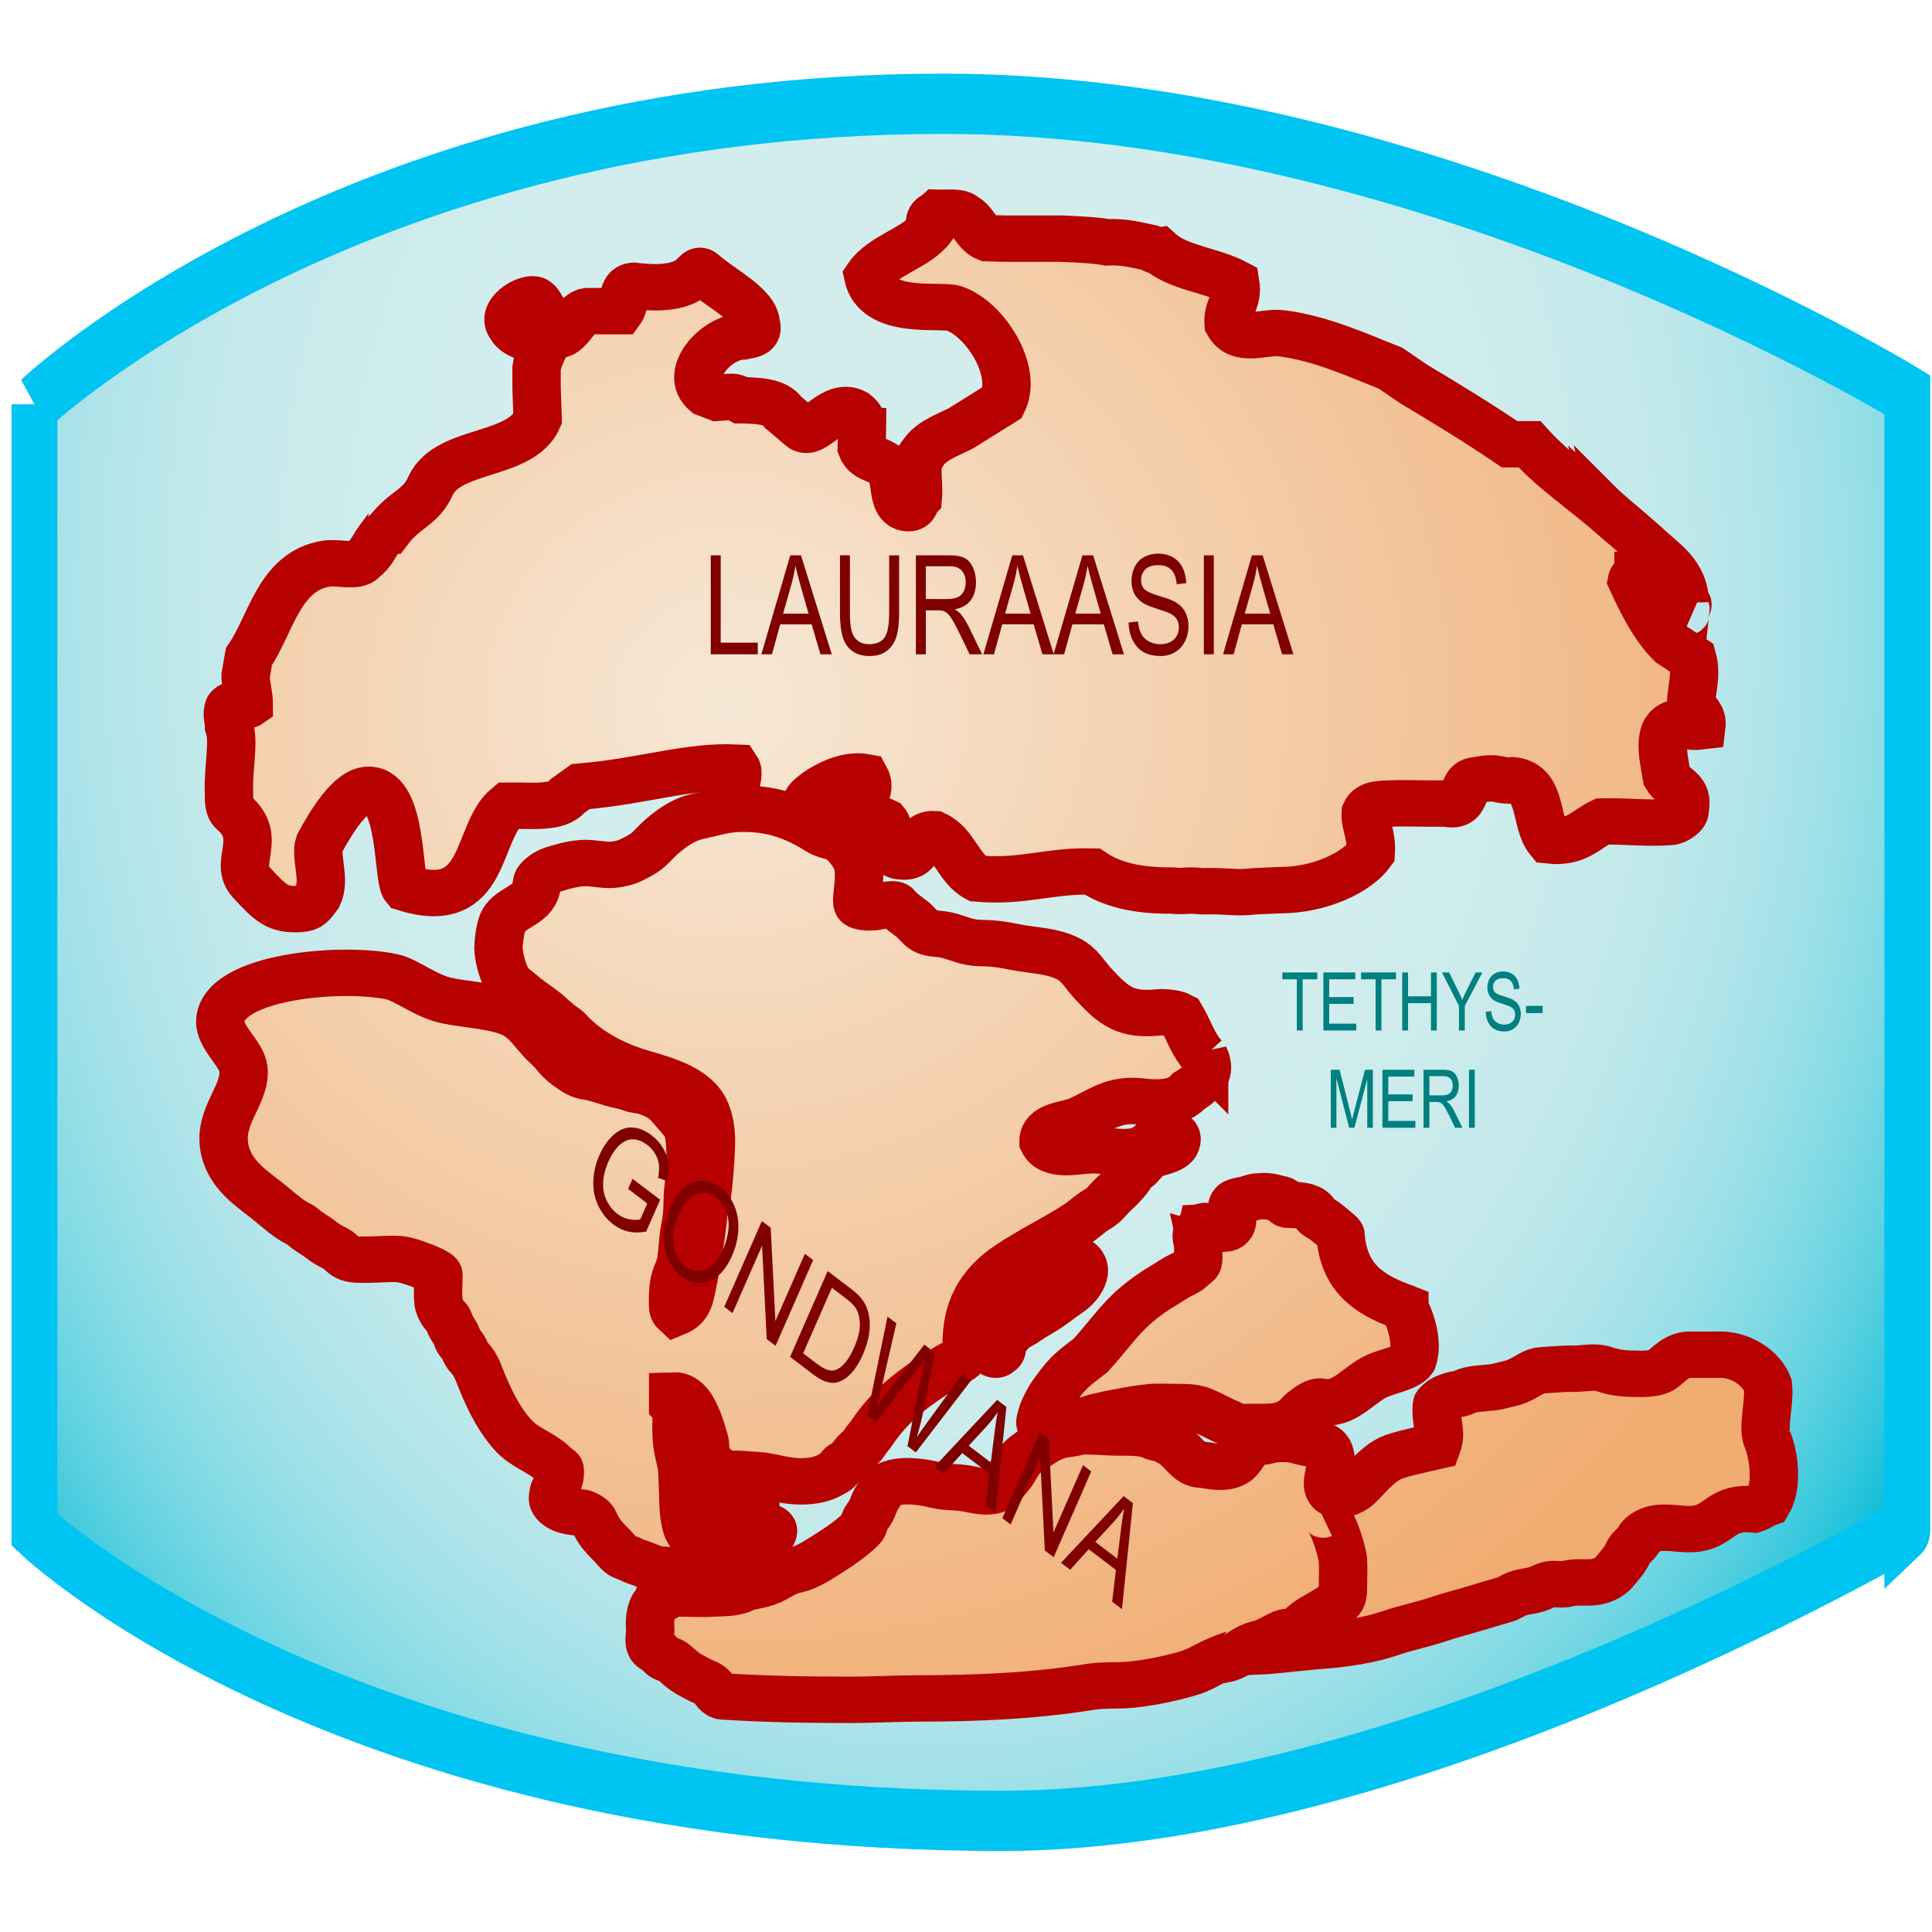 <?xml version="1.0" encoding="UTF-8" standalone="no"?>
<!-- Created with Inkscape (http://www.inkscape.org/) -->

<svg
   xmlns:dc="http://purl.org/dc/elements/1.1/"
   xmlns:cc="http://creativecommons.org/ns#"
   xmlns:rdf="http://www.w3.org/1999/02/22-rdf-syntax-ns#"
   xmlns:svg="http://www.w3.org/2000/svg"
   xmlns="http://www.w3.org/2000/svg"
   xmlns:xlink="http://www.w3.org/1999/xlink"
   xmlns:sodipodi="http://sodipodi.sourceforge.net/DTD/sodipodi-0.dtd"
   xmlns:inkscape="http://www.inkscape.org/namespaces/inkscape"
   width="32px"
   height="32px"
   id="svg5678"
   version="1.1"
   inkscape:version="0.47 r22583"
   sodipodi:docname="map.svg"
   inkscape:export-filename="/home/damien/src/phraymd/icons/map.png"
   inkscape:export-xdpi="360"
   inkscape:export-ydpi="360">
  <defs
     id="defs5680">
    <inkscape:perspective
       sodipodi:type="inkscape:persp3d"
       inkscape:vp_x="0 : 16 : 1"
       inkscape:vp_y="0 : 1000 : 0"
       inkscape:vp_z="32 : 16 : 1"
       inkscape:persp3d-origin="16 : 10.666667 : 1"
       id="perspective5686" />
    <inkscape:perspective
       id="perspective5694"
       inkscape:persp3d-origin="300 : 133.33333 : 1"
       inkscape:vp_z="600 : 200 : 1"
       inkscape:vp_y="0 : 1000 : 0"
       inkscape:vp_x="0 : 200 : 1"
       sodipodi:type="inkscape:persp3d" />
    <inkscape:perspective
       id="perspective176"
       inkscape:persp3d-origin="259.66199 : 145.026 : 1"
       inkscape:vp_z="519.32397 : 217.539 : 1"
       inkscape:vp_y="0 : 1000 : 0"
       inkscape:vp_x="0 : 217.539 : 1"
       sodipodi:type="inkscape:persp3d" />
    <radialGradient
       inkscape:collect="always"
       xlink:href="#SVGID_2_"
       id="radialGradient6758"
       gradientUnits="userSpaceOnUse"
       gradientTransform="translate(0.275,-408.033)"
       cx="219.723"
       cy="532.355"
       r="267.937" />
    <radialGradient
       inkscape:collect="always"
       xlink:href="#SVGID_3_"
       id="radialGradient6760"
       gradientUnits="userSpaceOnUse"
       gradientTransform="translate(0.275,-408.033)"
       cx="219.587"
       cy="532.394"
       r="268.11" />
    <radialGradient
       inkscape:collect="always"
       xlink:href="#SVGID_4_"
       id="radialGradient6762"
       gradientUnits="userSpaceOnUse"
       gradientTransform="translate(0.275,-408.033)"
       cx="219.725"
       cy="532.362"
       r="267.926" />
    <radialGradient
       inkscape:collect="always"
       xlink:href="#SVGID_5_"
       id="radialGradient6764"
       gradientUnits="userSpaceOnUse"
       gradientTransform="translate(0.275,-408.033)"
       cx="219.724"
       cy="532.364"
       r="267.926" />
    <radialGradient
       inkscape:collect="always"
       xlink:href="#SVGID_6_"
       id="radialGradient6766"
       gradientUnits="userSpaceOnUse"
       gradientTransform="translate(0.275,-408.033)"
       cx="219.725"
       cy="532.363"
       r="267.927" />
    <radialGradient
       inkscape:collect="always"
       xlink:href="#SVGID_7_"
       id="radialGradient6768"
       gradientUnits="userSpaceOnUse"
       gradientTransform="translate(0.275,-408.033)"
       cx="219.724"
       cy="532.357"
       r="267.93" />
    <radialGradient
       inkscape:collect="always"
       xlink:href="#SVGID_8_"
       id="radialGradient6770"
       gradientUnits="userSpaceOnUse"
       gradientTransform="translate(0.275,-408.033)"
       cx="219.718"
       cy="532.364"
       r="267.93" />
    <radialGradient
       inkscape:collect="always"
       xlink:href="#SVGID_1_"
       id="radialGradient6772"
       gradientUnits="userSpaceOnUse"
       gradientTransform="translate(0.275,-408.033)"
       cx="247.887"
       cy="513.072"
       r="331" />
  </defs>
  <sodipodi:namedview
     id="base"
     pagecolor="#ffffff"
     bordercolor="#666666"
     borderopacity="1.0"
     inkscape:pageopacity="0.0"
     inkscape:pageshadow="2"
     inkscape:zoom="7.9180417"
     inkscape:cx="6.2436677"
     inkscape:cy="14.309006"
     inkscape:current-layer="layer1"
     showgrid="true"
     inkscape:grid-bbox="true"
     inkscape:document-units="px"
     inkscape:window-width="1024"
     inkscape:window-height="526"
     inkscape:window-x="0"
     inkscape:window-y="27"
     inkscape:window-maximized="1" />
  <g
     id="layer1"
     inkscape:label="Layer 1"
     inkscape:groupmode="layer">
    <g
       id="Water"
       transform="matrix(0.06,0,0,0.079,0.511,1.614)"
       style="stroke:#00c4f1;stroke-width:12.639;stroke-miterlimit:4;stroke-opacity:1;stroke-dasharray:none">
	
		<radialGradient
   id="SVGID_1_"
   cx="247.887"
   cy="513.072"
   r="331"
   gradientTransform="translate(0.275,-408.033)"
   gradientUnits="userSpaceOnUse">
		<stop
   offset="0"
   style="stop-color: rgb(212, 237, 237);"
   id="stop5" />

		<stop
   offset="0.387"
   style="stop-color: rgb(210, 237, 237);"
   id="stop7" />

		<stop
   offset="0.526"
   style="stop-color: rgb(203, 235, 236);"
   id="stop9" />

		<stop
   offset="0.625"
   style="stop-color: rgb(192, 232, 235);"
   id="stop11" />

		<stop
   offset="0.706"
   style="stop-color: rgb(175, 228, 233);"
   id="stop13" />

		<stop
   offset="0.774"
   style="stop-color: rgb(153, 223, 231);"
   id="stop15" />

		<stop
   offset="0.835"
   style="stop-color: rgb(125, 217, 228);"
   id="stop17" />

		<stop
   offset="0.89"
   style="stop-color: rgb(93, 209, 225);"
   id="stop19" />

		<stop
   offset="0.941"
   style="stop-color: rgb(55, 200, 221);"
   id="stop21" />

		<stop
   offset="0.986"
   style="stop-color: rgb(14, 190, 216);"
   id="stop23" />

		<stop
   offset="1"
   style="stop-color: rgb(0, 187, 215);"
   id="stop25" />

	</radialGradient>

	<path
   style="fill:url(#radialGradient6772);stroke:#00c4f1;stroke-width:12.639;stroke-miterlimit:4;stroke-opacity:1;stroke-dasharray:none"
   d="m 1,64.329 c 0,0 87,-63 251,-63 134.667,0 266,61 266,61 v 237 1 c 3.684,-2.667 -134,61 -250,61 -182.667,0 -267,-61 -267,-61 v -235 -1"
   id="path27" />

</g>
    <g
       id="Continents"
       transform="matrix(0.073,0,0,0.07,-4.018,2.967)"
       style="stroke:#b70000;stroke-width:10.976;stroke-miterlimit:4;stroke-opacity:1;stroke-dasharray:none">
	<path
   style="fill:#e5c6b0;stroke:#b70000;stroke-width:10.976;stroke-miterlimit:4;stroke-opacity:1;stroke-dasharray:none"
   d="m 335.298,246.505 c 0.717,-6.735 10.176,-0.229 15.752,-2.25 0.582,0.168 1.48,0.021 1.5,0.75 -5.5,0 -11.002,0 -16.502,0 -0.127,1.123 0.271,2.771 -0.75,3.001 0,-0.5 0,-1 0,-1.501 z"
   id="path30" />

	<path
   style="fill:#fcd5b9;stroke:#b70000;stroke-width:10.976;stroke-miterlimit:4;stroke-opacity:1;stroke-dasharray:none"
   d="m 329.298,253.256 c -0.021,-0.729 -0.918,-0.582 -1.5,-0.75 -0.168,-0.582 -0.021,-1.479 -0.752,-1.5 -0.316,-1.565 0.516,-1.984 0.752,-3 1.344,-0.096 1.582,0.918 3,0.75 -0.08,1.921 -0.425,3.577 -1.5,4.5 z"
   id="path32" />

	<path
   style="fill:#e5c6b0;stroke:#b70000;stroke-width:10.976;stroke-miterlimit:4;stroke-opacity:1;stroke-dasharray:none"
   d="m 329.298,253.256 c -0.029,3.224 -0.979,5.523 -2.252,7.502 0.111,-2.059 0.141,-3.866 -1.5,-2.251 1.019,-1.732 3.019,-2.483 2.252,-6.001 0.582,0.168 1.479,0.021 1.5,0.75 z"
   id="path34" />

	<path
   style="fill:none;stroke:#b70000;stroke-width:10.976;stroke-miterlimit:4;stroke-opacity:1;stroke-dasharray:none"
   d="m 408.808,70.981 c -0.248,0 -0.498,0 -0.743,0 3.438,4.067 7.188,7.816 11.245,11.247 2.931,3.567 6.349,6.658 8.996,10.506 0.002,0 0.004,0 0.007,0 -3.874,-6.882 -12.56,-15.443 -19.505,-21.753 z"
   id="path36" />

	<path
   style="fill:#b08f78;stroke:#b70000;stroke-width:10.976;stroke-miterlimit:4;stroke-opacity:1;stroke-dasharray:none"
   d="m 421.56,80.733 c 0.009,0.039 0.023,0.083 0.031,0.123 0.008,0.008 0.019,0.016 0.025,0.021 -0.015,-0.05 -0.044,-0.087 -0.056,-0.144 z"
   id="path38" />

	<path
   style="fill:#fcd5b9;stroke:#b70000;stroke-width:10.976;stroke-miterlimit:4;stroke-opacity:1;stroke-dasharray:none"
   d="m 221.2,310.107 c -0.897,-0.666 -3.824,-0.835 -4.516,-0.278 -0.489,0.395 -0.474,1.19 -0.59,1.752 -0.128,0.62 -0.344,1.123 -0.344,1.749 0,1.42 0.02,2.744 0.45,4.084 0.235,0.732 0.042,1.729 0.665,2.249 0.501,0.42 1.134,0.385 1.717,0.587 0.768,0.268 1.394,0.771 1.961,1.337 0.53,0.532 1.072,1.099 1.576,1.655 0.216,0.239 0.493,0.431 0.705,0.646 0.159,0.16 0.209,0.248 0.393,0.391 0.171,0.133 0.344,0.239 0.585,0.301 0.31,0.079 0.586,0.009 0.891,0.032 0.215,0.016 0.383,0.095 0.603,0.127 0.491,0.072 1.026,-0.134 1.487,-0.276 0.65,-0.199 1.082,-0.628 1.623,-1.005 0.521,-0.361 0.53,-0.646 0.812,-1.212 0.353,-0.709 1.809,-2.227 0.954,-2.982 -0.504,-0.447 -1.162,-0.354 -1.741,-0.595 -0.654,-0.269 -0.801,-0.531 -1.14,-1.212 -0.298,-0.597 -0.643,-1.316 -0.785,-1.971 -0.146,-0.673 0.107,-1.465 -0.208,-2.118 -0.219,-0.454 -0.774,-0.971 -1.045,-1.366 -0.305,-0.445 -0.721,-0.996 -1.186,-1.256 -0.92,-0.513 -1.826,-0.665 -2.867,-0.639 z"
   id="path40" />

	<g
   id="g42"
   style="stroke:#b70000;stroke-width:10.976;stroke-miterlimit:4;stroke-opacity:1;stroke-dasharray:none">
		
			<radialGradient
   id="SVGID_2_"
   cx="219.723"
   cy="532.355"
   r="267.937"
   gradientTransform="translate(0.275,-408.033)"
   gradientUnits="userSpaceOnUse">
			<stop
   offset="0"
   style="stop-color: rgb(246, 232, 214);"
   id="stop45" />

			<stop
   offset="1"
   style="stop-color: rgb(241, 172, 113);"
   id="stop47" />

		</radialGradient>

		<path
   style="fill:url(#radialGradient6758);stroke:#b70000;stroke-width:10.976;stroke-miterlimit:4;stroke-opacity:1;stroke-dasharray:none"
   d="m 299.199,255.592 c 0.021,0.012 0.047,0.021 0.067,0.03 1.5,0.685 2.002,2.219 1.537,3.745 -0.541,1.786 -1.905,3.373 -3.399,4.41 -1.91,1.329 -3.654,2.889 -5.627,4.136 -1.373,0.869 -2.771,1.688 -4.082,2.646 -1.184,0.862 -2.555,1.311 -3.504,2.51 -0.354,0.445 -0.625,0.824 -1.006,1.209 -0.336,0.341 -0.521,1.15 -0.687,1.598 -0.19,0.514 -0.037,0.989 -0.334,1.5 -0.095,0.162 -0.646,0.59 -0.761,0.662 -0.817,0.518 -1.852,-0.629 -1.864,-1.328 -0.031,-1.637 -0.082,-2.146 0,-3.042 0.049,-0.534 0.019,-0.853 0.168,-1.349 0.14,-0.462 0.229,-0.848 0.451,-1.312 0.219,-0.458 0.133,-1.092 0.399,-1.476 0.166,-0.239 0.478,-0.324 0.644,-0.639 0.1,-0.189 0.073,-0.379 0.168,-0.559 0.383,-0.721 0.795,-1.741 1.385,-2.314 0.562,-0.552 1.108,-0.979 1.629,-1.604 1.214,-1.46 2.64,-2.737 4.177,-3.849 1.674,-1.209 3.221,-2.603 5.016,-3.641 1.729,-0.998 3.588,-2.214 5.623,-1.333 z"
   id="path49" />

		<g
   id="g51"
   style="stroke:#b70000;stroke-width:10.976;stroke-miterlimit:4;stroke-opacity:1;stroke-dasharray:none">
			
				<radialGradient
   id="SVGID_3_"
   cx="219.587"
   cy="532.394"
   r="268.11"
   gradientTransform="translate(0.275,-408.033)"
   gradientUnits="userSpaceOnUse">
				<stop
   offset="0"
   style="stop-color: rgb(246, 232, 214);"
   id="stop54" />

				<stop
   offset="1"
   style="stop-color: rgb(241, 172, 113);"
   id="stop56" />

			</radialGradient>

			<path
   style="fill:url(#radialGradient6760);stroke:#b70000;stroke-width:10.976;stroke-miterlimit:4;stroke-opacity:1;stroke-dasharray:none"
   d="m 423.06,82.229 c -0.471,-0.46 -0.961,-0.9 -1.438,-1.352 0.208,0.723 0.819,1.042 1.438,1.352 z"
   id="path58" />

			
				<radialGradient
   id="SVGID_4_"
   cx="219.725"
   cy="532.362"
   r="267.926"
   gradientTransform="translate(0.275,-408.033)"
   gradientUnits="userSpaceOnUse">
				<stop
   offset="0"
   style="stop-color: rgb(246, 232, 214);"
   id="stop61" />

				<stop
   offset="1"
   style="stop-color: rgb(241, 172, 113);"
   id="stop63" />

			</radialGradient>

			<path
   style="fill:url(#radialGradient6762);stroke:#b70000;stroke-width:10.976;stroke-miterlimit:4;stroke-opacity:1;stroke-dasharray:none"
   d="m 176.28,28.479 c -1.78,-0.525 -7.78,2.975 -5.25,6.5 1.56,2.93 5.74,2.25 7.25,5.25 -0.6,1.398 -1.26,2.74 -1.5,4.5 0,1.5 0,3 0,4.5 l 0.25,7.5 c -3.83,9.17 -20.2,6.8 -24.26,15.75 -2.21,5.3 -5.874,5.534 -9.604,10.684 -0.25,0 -1.396,1.316 -1.646,1.316 -1.68,2.318 -2.03,3.97 -4.25,5.76 -1.28,1.71 -5.73,0.271 -8.25,0.75 -10.7,1.79 -12.51,14.49 -17.5,22 l -0.75,4.5 c 0,2.25 0.73,4.59 0.73,6.84 -0.87,0.63 -3.5,-0.75 -4.48,0.66 -0.645,1.465 0,3 0,4.5 1.24,3.521 -0.27,9.84 -0.02,15.965 0,1 -0.125,3.375 1,4.375 6.875,6.125 -0.079,11.831 4,16.5 4.531,5.188 6.125,6.625 11,6.375 2.187,-0.11 2.605,-0.88 4.125,-3 1.855,-4.045 -0.625,-9.25 0.395,-12.465 2.6,-5.03 7.146,-12.888 11.25,-12.75 7.646,0.256 6.48,21.09 8.25,23.26 18.73,6.08 15.81,-13.13 23.26,-19.51 5.17,-0.07 11.28,0.79 13.5,-2.25 l 3,-2.25 c 14.22,-1.244 24.42,-5.03 35.25,-4.5 1.36,2.09 -1.863,8.09 -2.75,11 7.31,-0.79 18.002,5.922 22.783,5.152 -1.08,-0.92 -3.5,-6.062 -3.812,-8.375 0.75,-1.438 7.438,-6.625 13.04,-5.527 2.47,4.71 -4.457,8.173 -3,10.5 0.543,1.006 4.84,-1.45 7.5,0 1.8,2.2 -0.13,8.13 3.75,8.26 4.891,0.63 2.951,-5.55 7.5,-5.26 4.561,2.2 5.42,8.09 9.75,10.51 10.432,0.932 16.283,-1.938 26.043,-1.67 4.25,3 10.002,4.583 18.084,4.5 3.5,0.333 2.75,-0.25 6.883,0.17 5.49,-0.18 7.513,0.562 12,0 l 5.617,-0.253 c 9.48,-0.02 17.668,-4.417 20.633,-8.747 0.285,-4.503 -1.348,-6.663 -1.133,-9.67 0.891,-2.1 3.396,-1.99 5.633,-2.09 3.701,-0.16 8.451,0.09 12.75,0 5.144,1.38 2.933,-5.57 6.763,-5.5 5.188,-1.16 4.688,0.34 8.25,0 6.729,0.771 4.948,10.05 8.25,14.25 6.198,0.71 8.327,-2.67 12,-4.5 5.188,-0.16 10.43,0.59 15.688,0.09 0.92,-0.08 3.281,-1.553 3,-2.833 1.07,-5.06 -2.59,-5.148 -4,-7.75 -0.699,-4.358 -2.438,-11.387 1.812,-12.757 1.801,0.45 3.42,1.08 6,0.75 0.327,-2.83 -1.48,-3.52 -2.25,-5.25 -0.312,-2.41 1.354,-6.577 0.188,-10.91 l -4.666,-3.167 c -3.84,-3.91 -6.664,-9.784 -9.022,-15.173 0.157,-0.85 0.827,-1.17 1.5,-1.5 0,0 0,0 0,-0.01 6.938,-0.19 5.198,8.31 10.5,9.76 0.051,-0.46 0.108,-0.89 0.75,-0.75 -1.66,-1.08 0.948,-1.83 -0.75,-2.25 -0.183,-7.32 -5.228,-9.995 -8.937,-13.785 l -3.311,-3.023 -3.785,-3.347 c -6.49,-6.06 -13.392,-10.635 -19.222,-17.354 -1,0 -2,0 -3,0 -0.5,0 -1,0 -1.5,0 -7.039,-4.97 -14.35,-9.66 -21.76,-14.25 l -5.25,-3.75 c -6.938,-2.83 -15.891,-7.15 -24.75,-8.25 -4.141,-0.521 -9.51,2.46 -12,-2.25 -0.27,-4.021 2.23,-5.28 1.5,-9.75 -5.311,-2.95 -13.01,-3.5 -17.25,-7.51 -1.221,0.22 -1.301,-0.7 -2.25,-0.75 -2.871,-0.632 -5.82,-1.495 -9.551,-1.267 -2.279,-0.47 -5.66,-0.645 -10.5,-0.875 -4.25,0 -8.5,0 -12.75,0 l -3.959,-0.108 c -2.461,-1.04 -3,-4 -5.25,-5.25 -1.09,-1.16 -3.84,-0.66 -6,-0.75 -0.791,0.738 -2.291,0.858 -1.5,3.72 -3.33,4.67 -10.951,6.229 -14.25,11.29 1.97,9.46 16.333,6.52 19.459,7.6 6.875,2.375 14.58,14.65 11,22.25 l -9.459,6.15 c -3.11,1.64 -6.916,2.975 -8.666,5.975 -2.021,1.98 -0.75,6.5 -1.084,10.525 -0.916,0.975 -0.59,2.91 -3,2.25 -2.63,-1.12 -1.86,-5.63 -3,-8.25 -1.915,-3.9 -5.415,-2.275 -6.75,-6 0,-0.5 0.13,-3.48 0.13,-3.98 -0.73,-0.02 1.16,-2 -1.75,-4.34 -4.75,-2.75 -9.31,5.96 -11.89,3.82 l -4.25,-3.75 c -1.62,-2.62 -5.43,-2.83 -9.61,-2.9 -1.95,-1.148 -1.5,-0.83 -5.34,-0.58 l -2.55,-1.02 c -5.21,-4.51 2,-13.271 8.25,-13.5 1.47,-0.4 3.79,-0.21 3,-3 -0.155,-4.525 -8.06,-8.425 -12.155,-12.275 -1.78,-1.648 -0.875,5.25 -15.595,3.275 -2.77,0.229 -1.76,4.229 -3,6 -2.5,0 -5,0 -7.5,0 -3.03,0.475 -4.47,7.51 -8.25,5.25 0.001,-10e-4 -1.969,-7.476 -3.749,-8.001 z"
   id="path65" />

		</g>

		
			<radialGradient
   id="SVGID_5_"
   cx="219.724"
   cy="532.364"
   r="267.926"
   gradientTransform="translate(0.275,-408.033)"
   gradientUnits="userSpaceOnUse">
			<stop
   offset="0"
   style="stop-color: rgb(246, 232, 214);"
   id="stop68" />

			<stop
   offset="1"
   style="stop-color: rgb(241, 172, 113);"
   id="stop70" />

		</radialGradient>

		<path
   style="fill:url(#radialGradient6764);stroke:#b70000;stroke-width:10.976;stroke-miterlimit:4;stroke-opacity:1;stroke-dasharray:none"
   d="m 373.689,267.017 c -6.556,-2.616 -13.75,-5.875 -14.5,-17.25 -0.023,-0.337 -3.355,-3.067 -3.732,-3.35 -0.51,-0.38 -1.248,-0.702 -1.688,-1.146 -0.293,-0.297 -0.399,-0.707 -0.674,-1.041 -1.145,-1.4 -3.367,-1.402 -5.01,-1.561 -0.27,-0.024 -0.764,0.097 -1.012,-0.018 -0.49,-0.222 -0.476,-0.688 -0.822,-1.004 -0.367,-0.335 -0.703,-0.293 -1.166,-0.415 -0.846,-0.223 -1.721,-0.517 -2.6,-0.578 -0.773,-0.055 -1.564,0.008 -2.316,0.083 -0.965,0.097 -1.609,0.491 -2.59,0.729 -0.801,0.192 -2.262,0.299 -2.682,0.938 -0.466,0.707 -0.312,1.787 -0.312,2.59 0,1.045 0.191,2.06 -0.51,2.82 -0.314,0.342 -0.461,0.443 -1.174,0.508 -0.531,0.049 -1.281,0.096 -1.816,-0.004 -1.346,-0.249 -2.705,-1.327 -3.896,0.107 -1.237,1.489 -0.271,2.568 -0.271,4.31 0,0.892 0.041,1.793 0,2.684 -0.061,1.372 -0.369,1.203 -1.188,1.985 -0.581,0.557 -1.125,1.164 -2.729,1.919 -1.107,0.521 -2.699,1.688 -3.752,2.33 -2.217,1.354 -4.297,2.873 -6.25,4.583 -3.938,3.441 -6.584,7.583 -10.5,12.083 -3.666,2.917 -5.041,3.947 -7.373,7.254 -0.756,1.072 -1.551,2.089 -2.138,3.271 -0.549,1.104 -1.299,2.524 -1.555,3.728 -0.119,0.562 -0.58,1.654 -0.201,2.081 0.865,0.97 2.439,0.483 3.455,0.357 1.859,-0.231 2.951,-0.387 4.363,-0.799 1.26,-0.365 2.599,-0.638 3.822,-1.078 0.986,-0.355 1.379,-0.332 2.938,-0.748 1.039,-0.277 2.041,-0.413 3.099,-0.642 2.471,-0.527 4.965,-0.96 7.479,-1.205 0.142,-0.014 0.281,-0.022 0.425,-0.028 0.997,-0.04 2.004,0 3.002,0 1.43,0 2.846,0.062 4.271,0.062 1.072,0 2.586,0.245 3.6,0.688 2.498,1.092 4.214,2.183 6.687,3.266 0.68,0.297 1.373,0.692 2.111,0.734 0.893,0.052 1.803,0 2.696,0 1.732,0 3.461,0.051 5.183,-0.16 1.516,-0.188 2.612,-0.633 3.93,-1.418 1.066,-0.636 1.67,-1.791 2.648,-2.518 1.125,-0.835 2.598,-2.189 3.969,-1.89 5.026,1.108 8.32,-4.031 12.485,-6.031 2.562,-1.229 6.861,-1.916 8.104,-3.798 1.95,-5.804 -2.378,-13.383 -1.81,-12.428 z"
   id="path72" />

		
			<radialGradient
   id="SVGID_6_"
   cx="219.725"
   cy="532.363"
   r="267.927"
   gradientTransform="translate(0.275,-408.033)"
   gradientUnits="userSpaceOnUse">
			<stop
   offset="0"
   style="stop-color: rgb(246, 232, 214);"
   id="stop75" />

			<stop
   offset="1"
   style="stop-color: rgb(241, 172, 113);"
   id="stop77" />

		</radialGradient>

		<path
   style="fill:url(#radialGradient6766);stroke:#b70000;stroke-width:10.976;stroke-miterlimit:4;stroke-opacity:1;stroke-dasharray:none"
   d="m 328.25,207.58 c -2.5,-2.625 -3.375,-6.125 -5.375,-9.625 -1.422,-0.794 -4.08,-0.887 -4.965,-0.791 -7.455,0.812 -10.17,-1.499 -14.875,-6.812 -1.939,-2.19 -2.922,-4.401 -5.521,-5.824 -3.744,-2.051 -8.283,-1.979 -12.348,-2.864 -1.646,-0.358 -3.799,-0.725 -5.459,-0.833 -1.201,-0.079 -2.355,-0.04 -3.527,-0.167 -2.674,-0.291 -4.717,-1.598 -7.326,-1.971 -1.272,-0.182 -2.951,-0.175 -4.063,-0.896 -1.035,-0.67 -1.726,-1.785 -2.699,-2.616 -1.082,-0.924 -2.936,-2.163 -3.755,-3.351 -0.493,-0.713 -4.172,0.396 -4.796,0.416 0,0 -2.62,0.334 -3.704,-0.416 -1.084,-0.75 1.317,-7.817 -0.771,-11.375 -3.48,-5.926 -5.277,-4.128 -8.312,-6.125 -7.125,-4.688 -12.793,-5.456 -17.967,-5.337 -3.129,0.072 -5.095,0.775 -9.548,1.809 -4.084,0.944 -7.872,4.405 -9.786,6.518 -1.824,2.013 -2.658,2.458 -5.22,3.806 -1.055,0.557 -2.233,0.815 -3.417,1.021 -2.025,0.348 -4.263,-0.204 -6.275,-0.312 -2.164,-0.117 -4.5,0.442 -6.545,1.046 -1.941,0.572 -3.025,0.998 -4.409,2.371 -0.825,0.819 -0.607,1.205 -0.913,2.583 -0.972,4.381 -6.379,4.429 -7.662,8.345 -0.507,1.546 -0.702,3.243 -0.842,4.823 -0.187,2.105 0.566,5.068 1.208,6.771 1.072,2.845 2.178,3.216 4.535,5.294 1.847,1.628 4.11,2.979 5.84,4.685 0.601,0.595 1.112,1.021 1.735,1.597 0.738,0.681 1.75,1.214 2.432,1.986 4.17,4.736 10.116,8.087 16.25,10 5.578,1.739 12.716,3.572 14.986,9.286 1.128,2.84 1.295,5.757 1.16,8.777 -0.175,3.92 -0.417,7.738 -0.96,11.622 -0.142,1.012 -0.622,1.885 -0.685,2.9 -0.245,3.94 -0.911,7.915 -1.54,11.847 -0.32,2.001 -0.668,3.997 -1.062,5.982 -0.55,2.78 -0.88,5.267 -3.729,6.479 -0.657,-0.633 -0.586,-1.716 -0.586,-2.562 0,-1.877 0.02,-3.835 0.569,-5.661 0.432,-1.435 1.107,-2.66 1.313,-4.194 0.346,-2.571 0.401,-5.271 0.884,-7.827 0.423,-2.241 0.553,-4.006 0.566,-6.317 0.01,-1.716 0.253,-3.456 0.417,-5.166 0.131,-1.378 0.253,-2.924 0.236,-4.334 -0.028,-2.329 0.021,-4.562 -0.503,-6.853 -0.105,-0.462 -0.102,-0.855 -0.406,-1.247 -0.28,-0.359 -0.482,-0.688 -0.751,-1.048 -0.836,-1.119 -1.773,-2.113 -2.625,-3.225 -1.546,-2.015 -3.929,-3.345 -6.338,-3.986 -0.944,-0.253 -1.944,-0.263 -2.853,-0.647 -1.35,-0.574 -2.937,-0.729 -4.348,-1.19 -1.921,-0.628 -3.835,-1.341 -5.843,-1.634 -0.526,-0.075 -1.035,-0.255 -1.518,-0.486 -0.361,-0.176 -0.708,-0.379 -1.038,-0.597 -1.23,-0.806 -2.41,-1.689 -3.403,-2.729 -0.521,-0.546 -0.947,-1.161 -1.43,-1.733 -0.584,-0.691 -1.215,-1.266 -1.854,-1.906 -2.386,-2.387 -3.969,-5.465 -7.05,-7.13 -3.969,-2.146 -11.275,-2.419 -15.525,-3.419 -4.745,-1.115 -9.027,-4.851 -12.228,-5.582 -11.274,-2.571 -38.664,-0.204 -39.006,10.501 -0.125,3.905 4.857,7.678 5.251,11.252 0.602,5.459 -4.529,10.176 -4.5,16.502 0.021,4.646 2.354,8.277 5.725,11.285 1.655,1.479 3.437,2.807 5.125,4.244 1.983,1.692 3.948,3.605 6.321,4.773 0.714,0.352 1.168,0.976 1.799,1.425 1.161,0.827 2.246,1.456 3.347,2.383 0.94,0.791 1.983,1.338 3.057,1.915 0.998,0.536 1.608,1.475 2.563,2.032 1.28,0.748 3.205,0.602 4.62,0.602 2.276,0 4.582,-0.254 6.855,-0.158 1.814,0.077 4.041,0.933 5.725,1.618 0.548,0.226 3.622,1.457 3.622,2.137 0,2.135 -0.236,4.42 0.016,6.54 0.104,0.876 0.616,2.036 1.144,2.759 0.309,0.423 0.726,0.678 0.993,1.147 0.294,0.521 0.385,1.138 0.655,1.667 0.355,0.699 0.824,1.339 1.17,2.047 0.241,0.492 0.313,1.062 0.594,1.517 0.468,0.755 1.045,1.246 1.385,2.135 0.289,0.755 0.532,1.248 1.084,1.848 1.667,1.812 2.116,3.888 3.027,6.105 1.826,4.448 3.906,8.909 7.185,12.491 2.215,2.419 5.453,3.583 7.929,5.655 0.643,0.538 1.143,1.173 1.83,1.66 0.44,0.313 0.495,0.241 0.529,0.843 0.025,0.424 -0.036,0.859 -0.078,1.281 -0.049,0.483 -0.204,0.809 -0.346,1.251 -0.174,0.549 -0.21,0.979 -0.518,1.483 -0.293,0.479 -0.423,0.687 -0.495,1.25 -0.127,0.987 -0.309,1.579 0.312,2.432 0.502,0.689 1.291,1.214 2.097,1.49 0.778,0.267 1.583,0.45 2.4,0.536 0.828,0.086 1.455,-0.075 2.231,0.307 1.005,0.494 1.86,1.023 2.251,2.062 0.413,1.093 1.062,2.139 1.768,3.063 0.894,1.177 1.94,2.111 2.878,3.247 0.487,0.59 0.982,1.187 1.621,1.628 0.373,0.261 0.871,0.357 1.26,0.557 0.45,0.228 0.906,0.425 1.371,0.634 0.835,0.374 1.728,0.619 2.571,0.979 1.295,0.558 2.26,1.013 3.681,1.127 2.683,0.222 5.294,0.268 7.98,0.268 0.677,0 1.241,-0.155 1.894,-0.188 0.923,-0.046 1.965,0.169 2.862,-0.077 1.389,-0.383 2.101,-1.324 1.791,-2.772 -0.243,-1.135 -1.42,-1.863 -2.416,-2.319 -0.051,-0.021 -0.102,-0.046 -0.151,-0.065 -1.254,-0.553 -2.335,-1.399 -3.612,-1.938 -1.462,-0.61 -2.326,-1.916 -2.667,-3.451 -0.625,-2.812 -0.608,-4.188 -0.688,-7.062 -0.041,-1.49 -0.137,-3.889 -0.186,-5.367 -0.06,-1.819 -0.553,-3.421 -0.903,-5.18 -0.383,-1.924 -0.442,-3.636 -0.442,-5.583 0,-0.25 0,-0.5 0,-0.75 0.099,-1.851 0.114,-3.614 -0.75,-4.5 0,-0.75 0,-1.501 0,-2.251 3.016,-0.122 4.579,3.342 5.482,5.688 0.637,1.657 1.129,3.37 1.592,5.082 0.221,0.815 0.125,1.381 0.165,2.175 0.047,0.966 0.692,1.854 1.065,2.717 0.5,1.151 1.894,1.866 2.979,2.478 1.281,0.719 2.857,0.333 4.29,0.475 0.972,0.098 2.038,0.192 3.061,0.231 2.734,0.104 5.102,0.995 7.823,1.336 3.049,0.382 6.512,0.229 9.179,-1.371 0.48,-0.288 0.996,-0.526 1.437,-0.88 0.483,-0.387 0.589,-0.768 0.994,-1.269 0.5,-0.617 1.268,-0.729 1.784,-1.312 0.628,-0.709 1.112,-1.456 1.774,-2.177 0.396,-0.433 0.973,-0.866 1.353,-1.347 0.417,-0.526 0.705,-1.136 1.158,-1.688 0.708,-0.864 1.338,-1.898 1.987,-2.825 0.709,-1.013 1.471,-1.988 2.278,-2.924 1.575,-1.828 3.324,-3.499 5.179,-5.04 1.87,-1.553 3.847,-2.974 5.866,-4.324 1.035,-0.69 2.084,-1.366 3.139,-2.03 0.688,-0.435 2.729,-1.229 3.094,-1.924 0.418,-0.792 0.926,-2.38 0.918,-3.003 -0.096,-8.287 2.902,-14.334 9.625,-19.062 5.039,-3.545 10.727,-6.317 15.812,-9.814 1.371,-0.941 2.578,-2.233 3.991,-3.087 0.658,-0.396 1.402,-0.938 1.947,-1.536 0.824,-0.903 1.576,-1.855 2.488,-2.669 0.838,-0.743 1.461,-1.609 2.219,-2.418 0.861,-0.917 1.152,-2.148 2.256,-2.886 1.058,-0.703 2.08,-2.487 3.117,-3.165 1.312,-0.859 5.289,-1.161 5.971,-3.062 1.095,-3.055 -2.676,-3.052 -5.389,-0.26 -3.756,3.868 -8.865,1.736 -13.979,1.921 -3.287,0.118 -8.965,1.666 -10.644,-2.039 -0.008,-4.141 5.354,-3.884 8.252,-5.251 4.664,-2.199 7.744,-5.077 14.002,-4.251 6.287,0.745 8.992,-0.508 10.75,-2.5 4.127,-2.523 4.828,-5.258 3.448,-8.182 z"
   id="path79" />

		<g
   id="g81"
   style="stroke:#b70000;stroke-width:10.976;stroke-miterlimit:4;stroke-opacity:1;stroke-dasharray:none">
			
				<radialGradient
   id="SVGID_7_"
   cx="219.724"
   cy="532.357"
   r="267.93"
   gradientTransform="translate(0.275,-408.033)"
   gradientUnits="userSpaceOnUse">
				<stop
   offset="0"
   style="stop-color: rgb(246, 232, 214);"
   id="stop84" />

				<stop
   offset="1"
   style="stop-color: rgb(241, 172, 113);"
   id="stop86" />

			</radialGradient>

			<path
   style="fill:url(#radialGradient6768);stroke:#b70000;stroke-width:10.976;stroke-miterlimit:4;stroke-opacity:1;stroke-dasharray:none"
   d="m 456.07,298.26 c -1.234,-2.932 0.578,-8.671 0.098,-12.932 -1.32,-3.68 -5.553,-6.946 -10.332,-7.167 -2.75,0 -4.584,0 -7.334,0 -2.637,0 -4.203,1.646 -5.996,3.257 -1.678,1.511 -5.049,1.268 -7.162,1.241 -2.246,-0.024 -4.324,-0.35 -6.408,-1.105 -2.079,-0.758 -4.743,-0.037 -6.928,-0.076 -2.342,-0.041 -4.67,0.231 -7.006,0.353 -1.816,0.092 -3.17,1.322 -4.752,2.125 -2.049,1.041 -2.348,0.873 -5,1.625 -2.178,0.617 -5.211,0.373 -7.357,1.145 -0.588,0.211 -1.075,0.556 -1.715,0.693 -0.471,0.104 -0.922,0.063 -1.399,0.239 -0.775,0.284 -1.625,0.497 -2.32,0.958 -0.285,0.188 -1.381,1.073 -1.406,1.396 -0.348,4.438 1.26,6.22 0,9.748 -3.953,0.922 -8.881,2.068 -10.547,2.901 -0.553,0.275 -1.072,0.609 -1.57,0.972 -2.354,1.695 -3.981,3.958 -6.012,5.952 -1.182,1.162 -4.332,2.469 -5.812,1.132 -1.582,-1.429 -0.195,-4.626 -0.123,-6.466 0.065,-1.726 -0.138,-4.075 -2.064,-4.674 -1.024,-0.315 -2.047,-0.31 -3.094,-0.494 -1.316,-0.229 -2.582,-0.736 -3.906,-0.925 -1.104,-0.155 -2.199,-0.004 -3.312,0.002 -0.838,0.005 -1.229,0.117 -1.97,0.367 -0.735,0.25 -1.536,0.197 -2.305,0.364 -0.688,0.147 -1.035,0.322 -1.617,0.76 -1.231,0.928 -1.821,2.626 -2.916,3.712 -1.274,1.268 -3.131,1.396 -4.825,1.281 -1.193,-0.081 -2.349,-0.386 -3.531,-0.481 -0.687,-0.056 -1.094,-0.157 -1.679,-0.507 -1.27,-0.755 -2.27,-2.213 -3.356,-3.247 -0.73,-0.69 -1.24,-0.995 -2.115,-1.511 -0.822,-0.484 -1.475,-0.812 -2.453,-0.993 -1.094,-0.202 -1.887,-0.803 -2.992,-0.996 -2.098,-0.364 -4.231,-0.358 -6.354,-0.345 -1.885,0.015 -3.693,-0.221 -5.578,-0.237 -1.084,-0.01 -2.244,-0.146 -3.305,0.148 -1.134,0.315 -2.161,0.387 -3.343,0.604 -1.791,0.333 -3.44,1.158 -4.938,2.178 -1.389,0.942 -3.059,1.984 -4.252,3.155 -1.27,1.245 -1.729,2.771 -2.738,4.146 -0.484,0.658 -1.035,1.229 -1.5,1.891 -0.875,1.241 -1.67,1.857 -3.211,2.019 -1.58,0.164 -3.162,-0.205 -4.695,-0.533 -1.639,-0.351 -3.342,-0.421 -5.016,-0.525 -1.588,-0.099 -2.941,-0.555 -4.508,-0.853 -2.178,-0.415 -5.189,-0.711 -7.342,-0.166 -1.082,0.271 -2.17,0.812 -2.8,1.688 -0.486,0.678 -1.035,1.527 -1.439,2.271 -0.447,0.816 -0.707,1.812 -1.11,2.64 -0.413,0.846 -1.065,1.562 -1.426,2.435 -0.384,0.925 -0.29,1.381 -1.036,2.121 -1.903,1.89 -4.041,3.527 -6.277,5.004 -2.129,1.402 -4.561,3.177 -6.942,4.095 -1.186,0.456 -2.419,0.544 -3.601,1.141 -1.198,0.604 -2.311,1.367 -3.525,1.94 -0.425,0.201 -0.857,0.384 -1.306,0.523 -1.235,0.39 -2.495,0.671 -3.769,0.896 -0.685,0.121 -1.183,0.521 -1.757,0.748 -1.911,0.751 -4.205,0.658 -6.244,0.781 -2.749,0.166 -5.387,-0.031 -8.15,-0.011 -1.712,0.017 -2.7,1.127 -4.172,1.697 -0.101,0.58 -0.901,0.693 -1.163,1.24 -0.77,1.606 -0.935,3.45 -0.786,5.207 0.12,1.415 -0.534,3.31 0.288,4.589 0.403,0.626 1.08,0.771 1.598,1.233 0.406,0.358 0.627,0.804 1.107,1.131 0.681,0.464 1.567,0.578 2.213,1.07 0.704,0.538 1.318,1.265 2.033,1.826 0.8,0.631 1.645,1.195 2.544,1.655 0.616,0.312 1.044,0.618 1.627,0.914 1.176,0.597 1.832,0.627 2.709,1.679 0.591,0.709 1.287,2.049 2.346,2.115 10.136,0.64 18.557,0.806 29.136,0.806 4.262,0 11.065,-0.333 15.321,-0.333 12.763,0 26.118,-0.555 38.806,-2.724 3.078,-0.526 6.539,-0.216 9.688,-0.564 3.071,-0.342 6.186,-0.92 9.209,-1.697 1.938,-0.5 4.258,-1.081 5.84,-1.939 2.312,-1.255 4.799,-2.574 7.281,-3.426 2.661,-0.913 5.883,-0.655 8.676,-0.92 4.062,-0.387 8.11,-0.901 12.182,-1.229 5.074,-0.407 10.633,-1.267 15.496,-2.999 3.699,-1.316 7.291,-2.011 11.004,-3.334 1.818,-0.646 4.688,-1.472 6.5,-2 2.979,-0.868 5.023,-1.626 7.978,-2.449 1.182,-0.327 2.039,-1.041 3.11,-1.473 1.484,-0.597 3.191,-0.598 4.707,-1.173 1.117,-0.425 2.004,-1.033 3.195,-1.127 1.193,-0.094 2.313,0.25 3.561,-0.102 2.365,-0.662 4.918,0.116 7.293,-0.646 2.775,-0.892 3.287,-2.209 5.025,-4.319 0.854,-1.037 1.057,-1.761 1.662,-2.837 0.584,-1.04 1.606,-1.497 2.301,-2.876 0.672,-1.337 2.644,-2.256 4.082,-2.46 3.068,-0.437 6.146,0.642 9.228,0.067 5.069,-0.941 5.356,-5.274 12.75,-4.5 1.108,-0.393 1.899,-1.11 3.012,-1.5 2.251,-3.966 1.59,-10.865 -0.009,-15.005 z"
   id="path88" />

			
				<radialGradient
   id="SVGID_8_"
   cx="219.718"
   cy="532.364"
   r="267.93"
   gradientTransform="translate(0.275,-408.033)"
   gradientUnits="userSpaceOnUse">
				<stop
   offset="0"
   style="stop-color: rgb(246, 232, 214);"
   id="stop91" />

				<stop
   offset="1"
   style="stop-color: rgb(241, 172, 113);"
   id="stop93" />

			</radialGradient>

			<path
   style="fill:url(#radialGradient6770);stroke:#b70000;stroke-width:10.976;stroke-miterlimit:4;stroke-opacity:1;stroke-dasharray:none"
   d="m 355,316.08 c 1.881,-0.857 4.645,8.684 4.75,10.75 0.105,2.071 -0.002,4.176 0,6.25 0.004,3.337 -0.545,3.315 -3.191,5.058 -1.604,1.055 -3.774,2.146 -5.312,3.431 -0.766,0.64 -0.799,1.339 -1.719,1.774 -0.884,0.422 -2.488,0.253 -3.332,0.629 -2.082,0.929 -3.422,2.058 -5.875,2.666 -2.549,0.632 -3.783,2.294 -6.043,3.204 -1.691,0.686 -3.043,0.456 -4.771,1.489 -1.531,0.917 -2.516,1.328 -4.213,2.043 -0.076,0.251 -0.014,0.45 -0.045,0.706"
   id="path95" />

		</g>

	</g>

</g>
    <g
       id="Tethys"
       transform="matrix(0.06,0,0,0.079,1.667,1.716)"
       style="fill:#008080">
	<path
   style="font-size:17px;fill:#008080;font-family:ArialMT"
   d="m 330.21,194.331 0,-10.733 -4.009,0 0,-1.436 9.646,0 0,1.436 -4.026,0 0,10.733 -1.61,0 z m 7.33,0 0,-12.169 8.799,0 0,1.436 -7.188,0 0,3.727 6.732,0 0,1.428 -6.732,0 0,4.142 7.471,0 0,1.436 -9.081,0 z m 14.418,0 0,-10.733 -4.009,0 0,-1.436 9.646,0 0,1.436 -4.026,0 0,10.733 -1.61,0 z m 7.346,0 0,-12.169 1.61,0 0,4.997 6.325,0 0,-4.997 1.61,0 0,12.169 -1.61,0 0,-5.736 -6.325,0 0,5.736 -1.61,0 z m 15.664,0 0,-5.155 -4.69,-7.014 1.959,0 2.399,3.669 c 0.443,0.686 0.855,1.372 1.237,2.059 0.365,-0.636 0.808,-1.353 1.328,-2.15 l 2.357,-3.578 1.876,0 -4.856,7.014 0,5.155 -1.61,0 z m 7.379,-3.91 1.519,-0.133 c 0.072,0.609 0.239,1.108 0.502,1.498 0.263,0.39 0.671,0.706 1.224,0.946 0.553,0.241 1.176,0.361 1.868,0.361 0.614,0 1.157,-0.091 1.627,-0.274 0.47,-0.183 0.82,-0.433 1.05,-0.751 0.23,-0.318 0.344,-0.665 0.344,-1.042 -1e-5,-0.382 -0.111,-0.715 -0.332,-1 -0.221,-0.285 -0.587,-0.524 -1.096,-0.718 -0.327,-0.127 -1.049,-0.325 -2.167,-0.594 -1.118,-0.268 -1.901,-0.522 -2.349,-0.76 -0.581,-0.304 -1.014,-0.682 -1.299,-1.133 -0.285,-0.451 -0.427,-0.956 -0.427,-1.515 0,-0.614 0.174,-1.188 0.523,-1.722 0.349,-0.534 0.858,-0.939 1.527,-1.216 0.67,-0.277 1.414,-0.415 2.233,-0.415 0.902,1e-5 1.698,0.145 2.386,0.436 0.689,0.291 1.219,0.718 1.59,1.282 0.371,0.564 0.57,1.204 0.598,1.917 l -1.544,0.116 c -0.083,-0.769 -0.364,-1.35 -0.843,-1.743 -0.479,-0.393 -1.186,-0.589 -2.121,-0.589 -0.974,1e-5 -1.684,0.178 -2.129,0.535 -0.445,0.357 -0.668,0.787 -0.668,1.291 -10e-6,0.437 0.158,0.797 0.473,1.079 0.31,0.282 1.119,0.571 2.428,0.867 1.309,0.296 2.207,0.555 2.694,0.776 0.708,0.327 1.231,0.74 1.569,1.241 0.338,0.501 0.506,1.078 0.506,1.731 -1e-5,0.647 -0.185,1.258 -0.556,1.83 -0.371,0.573 -0.903,1.018 -1.598,1.336 -0.695,0.318 -1.476,0.477 -2.345,0.477 -1.101,0 -2.024,-0.16 -2.768,-0.481 -0.744,-0.321 -1.328,-0.804 -1.751,-1.448 -0.423,-0.645 -0.646,-1.374 -0.668,-2.187 l 0,0 z m 11.131,0.257 0,-1.502 4.59,0 0,1.502 -4.59,0 z"
   id="text98" />


	<path
   style="font-size:17px;fill:#008080;font-family:ArialMT"
   d="m 339.586,214.73 0,-12.169 2.424,0 2.88,8.616 c 0.266,0.802 0.459,1.403 0.581,1.801 0.138,-0.443 0.354,-1.093 0.647,-1.951 l 2.914,-8.467 2.167,0 0,12.169 -1.552,0 0,-10.185 -3.536,10.185 -1.453,0 -3.52,-10.359 0,10.359 -1.552,0 z m 14.261,0 0,-12.169 8.799,0 0,1.436 -7.188,0 0,3.727 6.732,0 0,1.428 -6.732,0 0,4.142 7.471,0 0,1.436 -9.081,0 z m 11.347,0 0,-12.169 5.396,0 c 1.085,1e-5 1.909,0.109 2.474,0.328 0.564,0.219 1.015,0.605 1.353,1.158 0.338,0.553 0.506,1.165 0.506,1.834 -10e-6,0.863 -0.279,1.591 -0.838,2.183 -0.559,0.592 -1.422,0.968 -2.59,1.129 0.426,0.205 0.75,0.407 0.971,0.606 0.47,0.432 0.916,0.971 1.336,1.619 l 2.117,3.312 -2.025,0 -1.61,-2.532 c -0.47,-0.73 -0.858,-1.289 -1.162,-1.677 -0.304,-0.387 -0.577,-0.659 -0.818,-0.813 -0.241,-0.155 -0.486,-0.263 -0.735,-0.324 -0.183,-0.039 -0.481,-0.058 -0.896,-0.058 l -1.868,0 0,5.404 -1.61,0 z m 1.61,-6.798 3.461,0 c 0.736,1e-5 1.312,-0.076 1.727,-0.228 0.415,-0.152 0.73,-0.396 0.946,-0.73 0.216,-0.335 0.324,-0.699 0.324,-1.092 -10e-6,-0.576 -0.209,-1.049 -0.627,-1.419 -0.418,-0.371 -1.078,-0.556 -1.98,-0.556 l -3.852,0 0,4.026 z m 10.924,6.798 0,-12.169 1.61,0 0,12.169 -1.61,0 z"
   id="text100" />


</g>
    <g
       id="Laurasia"
       style="fill:#800000"
       transform="matrix(0.06,0,0,0.079,0.225,2.17)">
	<path
   transform="translate(190.332,109.717)"
   style="font-size:29px;fill:#800000;font-family:Arial-BoldMT"
   d="m 2.124,0 0,-20.759 2.747,0 0,18.309 10.224,0 0,2.45 -12.971,0 z m 13.976,0 7.972,-20.759 2.959,0 L 35.528,0 l -3.129,0 -2.421,-6.287 -8.68,0 L 19.017,0 16.1,0 z m 5.99,-8.524 7.038,0 -2.167,-5.749 c -0.661,-1.746 -1.152,-3.181 -1.473,-4.305 -0.264,1.331 -0.637,2.653 -1.119,3.965 l -2.28,6.089 z m 29.283,-12.234 2.747,0 0,11.994 c -1.8e-5,2.086 -0.236,3.743 -0.708,4.97 -0.472,1.227 -1.324,2.226 -2.556,2.995 -1.232,0.769 -2.849,1.154 -4.85,1.154 -1.945,-3.6e-7 -3.535,-0.335 -4.772,-1.005 C 39.998,-1.322 39.115,-2.292 38.586,-3.561 38.058,-4.831 37.793,-6.566 37.793,-8.765 l 0,-11.994 2.747,0 0,11.979 c -5e-6,1.803 0.168,3.132 0.503,3.986 0.335,0.854 0.911,1.513 1.728,1.975 0.817,0.463 1.815,0.694 2.995,0.694 2.02,2.1e-6 3.46,-0.458 4.319,-1.374 0.859,-0.916 1.289,-2.676 1.289,-5.282 l 0,-11.979 z M 58.75,0 l 0,-20.759 9.204,0 c 1.85,2.1e-5 3.257,0.186 4.22,0.559 0.963,0.373 1.732,1.031 2.308,1.975 0.576,0.944 0.864,1.987 0.864,3.129 -1.8e-5,1.473 -0.477,2.714 -1.43,3.724 -0.953,1.01 -2.426,1.652 -4.418,1.926 0.727,0.349 1.279,0.694 1.657,1.034 0.802,0.736 1.562,1.657 2.28,2.761 L 77.045,0 73.59,0 70.843,-4.319 c -0.802,-1.246 -1.463,-2.2 -1.982,-2.86 -0.519,-0.661 -0.984,-1.123 -1.395,-1.388 -0.411,-0.264 -0.828,-0.448 -1.253,-0.552 -0.312,-0.066 -0.821,-0.099 -1.529,-0.099 l -3.186,0 0,9.218 -2.747,0 z m 2.747,-11.597 5.905,0 c 1.256,1.2e-5 2.237,-0.13 2.945,-0.389 0.708,-0.26 1.246,-0.675 1.614,-1.246 0.368,-0.571 0.552,-1.192 0.552,-1.862 -1.6e-5,-0.982 -0.356,-1.789 -1.069,-2.421 -0.713,-0.632 -1.838,-0.949 -3.377,-0.949 l -6.57,0 0,6.868 z M 77.385,0 l 7.972,-20.759 2.959,0 L 96.813,0 l -3.129,0 -2.421,-6.287 -8.68,0 L 80.302,0 77.385,0 z m 5.99,-8.524 7.038,0 -2.167,-5.749 c -0.661,-1.746 -1.152,-3.181 -1.473,-4.305 -0.264,1.331 -0.637,2.653 -1.119,3.965 L 83.375,-8.524 z M 96.756,0 l 7.972,-20.759 2.959,0 L 116.184,0 l -3.129,0 -2.421,-6.287 -8.68,0 L 99.673,0 96.756,0 z m 5.99,-8.524 7.038,0 -2.167,-5.749 c -0.661,-1.746 -1.152,-3.181 -1.473,-4.305 -0.264,1.331 -0.637,2.653 -1.119,3.965 l -2.28,6.089 z m 14.727,1.855 2.591,-0.227 c 0.123,1.038 0.408,1.89 0.857,2.556 0.448,0.666 1.145,1.204 2.089,1.614 0.944,0.411 2.006,0.616 3.186,0.616 1.048,2.1e-6 1.973,-0.156 2.775,-0.467 0.802,-0.312 1.399,-0.739 1.791,-1.281 0.392,-0.543 0.588,-1.135 0.588,-1.777 -2e-5,-0.651 -0.189,-1.22 -0.566,-1.706 -0.378,-0.486 -1.001,-0.894 -1.869,-1.225 -0.557,-0.217 -1.789,-0.555 -3.696,-1.012 -1.907,-0.458 -3.243,-0.89 -4.007,-1.296 -0.991,-0.519 -1.73,-1.163 -2.216,-1.933 -0.486,-0.769 -0.729,-1.631 -0.729,-2.584 0,-1.048 0.297,-2.027 0.892,-2.938 0.595,-0.911 1.463,-1.602 2.605,-2.074 1.142,-0.472 2.412,-0.708 3.809,-0.708 1.539,2.1e-5 2.896,0.248 4.071,0.743 1.175,0.496 2.079,1.225 2.712,2.188 0.632,0.963 0.972,2.053 1.02,3.271 l -2.634,0.198 c -0.142,-1.312 -0.621,-2.303 -1.437,-2.974 -0.817,-0.67 -2.023,-1.005 -3.618,-1.005 -1.661,1.8e-5 -2.872,0.304 -3.632,0.913 -0.76,0.609 -1.14,1.343 -1.14,2.202 0,0.746 0.269,1.359 0.807,1.841 0.529,0.481 1.909,0.975 4.142,1.48 2.233,0.505 3.764,0.946 4.595,1.324 1.208,0.557 2.1,1.263 2.676,2.117 0.576,0.854 0.864,1.838 0.864,2.952 -2e-5,1.104 -0.316,2.145 -0.949,3.122 -0.633,0.977 -1.541,1.737 -2.726,2.28 -1.185,0.543 -2.518,0.814 -4,0.814 -1.879,-3.6e-7 -3.453,-0.274 -4.722,-0.821 -1.27,-0.548 -2.266,-1.371 -2.988,-2.471 -0.722,-1.1 -1.102,-2.344 -1.14,-3.731 l 0,0 z M 138.246,0 l 0,-20.759 2.747,0 0,20.759 -2.747,0 z m 5.296,0 7.972,-20.759 2.959,0 L 162.969,0 l -3.129,0 -2.421,-6.287 -8.68,0 L 146.458,0 l -2.917,0 z m 5.99,-8.524 7.038,0 -2.167,-5.749 c -0.661,-1.746 -1.152,-3.181 -1.473,-4.305 -0.264,1.331 -0.637,2.653 -1.119,3.965 l -2.28,6.089 z"
   id="text108" />


</g>
    <g
       id="Gondwana"
       style="fill:#800000"
       transform="matrix(0.06,0,0,0.079,0.511,-0.386)">
	<path
   transform="matrix(0.866,0.5,-0.5,0.866,150.459,255.224)"
   style="font-size:29px;fill:#800000;font-family:Arial-BoldMT"
   d="m 11.951,-8.142 0,-2.436 8.793,-0.014 0,7.703 c -1.35,1.076 -2.742,1.886 -4.177,2.428 -1.435,0.543 -2.908,0.814 -4.418,0.814 -2.039,-3.6e-7 -3.892,-0.437 -5.558,-1.31 C 4.925,-1.829 3.667,-3.092 2.818,-4.744 1.968,-6.396 1.543,-8.241 1.543,-10.28 c -1.5e-6,-2.02 0.422,-3.906 1.267,-5.657 0.845,-1.751 2.06,-3.051 3.646,-3.901 1.586,-0.85 3.413,-1.274 5.48,-1.274 1.501,2.1e-5 2.858,0.243 4.071,0.729 1.213,0.486 2.164,1.164 2.853,2.032 0.689,0.869 1.213,2.001 1.572,3.398 l -2.478,0.68 c -0.312,-1.057 -0.699,-1.888 -1.161,-2.492 -0.463,-0.604 -1.123,-1.088 -1.982,-1.451 -0.859,-0.363 -1.813,-0.545 -2.86,-0.545 -1.256,1.9e-5 -2.341,0.191 -3.257,0.573 -0.916,0.382 -1.654,0.885 -2.216,1.508 -0.562,0.623 -0.998,1.307 -1.31,2.053 -0.529,1.284 -0.793,2.676 -0.793,4.177 -4.4e-6,1.85 0.319,3.398 0.956,4.645 0.637,1.246 1.565,2.171 2.782,2.775 1.218,0.604 2.511,0.906 3.88,0.906 1.189,2.1e-6 2.351,-0.229 3.483,-0.687 1.133,-0.458 1.992,-0.946 2.577,-1.466 l 0,-3.866 -6.103,0 z m 11.994,-1.968 c -1e-6,-3.446 0.925,-6.143 2.775,-8.093 1.85,-1.949 4.239,-2.924 7.165,-2.924 1.916,2.1e-5 3.644,0.458 5.183,1.374 1.539,0.916 2.712,2.192 3.519,3.83 0.807,1.638 1.211,3.495 1.211,5.572 -2.1e-5,2.105 -0.425,3.988 -1.274,5.65 -0.85,1.661 -2.053,2.919 -3.611,3.774 -1.558,0.854 -3.238,1.281 -5.041,1.281 -1.954,-3.6e-7 -3.701,-0.472 -5.239,-1.416 -1.539,-0.944 -2.705,-2.233 -3.498,-3.866 -0.793,-1.633 -1.189,-3.361 -1.189,-5.183 l 0,0 z m 2.832,0.042 c -4e-6,2.502 0.673,4.472 2.018,5.912 1.345,1.44 3.033,2.159 5.062,2.159 2.067,2e-6 3.769,-0.727 5.105,-2.181 1.336,-1.454 2.004,-3.516 2.004,-6.188 -1.8e-5,-1.69 -0.286,-3.165 -0.857,-4.425 -0.571,-1.26 -1.407,-2.237 -2.506,-2.931 -1.1,-0.694 -2.334,-1.041 -3.703,-1.041 -1.945,1.9e-5 -3.618,0.668 -5.02,2.004 -1.402,1.336 -2.103,3.566 -2.103,6.691 l 0,0 z M 47.295,0 l 0,-20.759 2.818,0 10.903,16.298 0,-16.298 2.634,0 0,20.759 -2.818,0 -10.903,-16.312 0,16.312 -2.634,0 z m 20.985,0 0,-20.759 7.151,0 c 1.614,2.1e-5 2.846,0.099 3.696,0.297 1.189,0.274 2.204,0.769 3.044,1.487 1.095,0.925 1.914,2.108 2.457,3.547 0.543,1.44 0.814,3.085 0.814,4.935 -2e-5,1.577 -0.184,2.974 -0.552,4.191 -0.368,1.218 -0.84,2.226 -1.416,3.023 -0.576,0.798 -1.206,1.425 -1.89,1.883 -0.684,0.458 -1.51,0.805 -2.478,1.041 C 78.138,-0.118 77.027,0 75.771,0 l -7.491,0 z m 2.747,-2.45 4.432,0 c 1.369,2.4e-6 2.443,-0.127 3.221,-0.382 0.779,-0.255 1.399,-0.614 1.862,-1.076 0.651,-0.651 1.159,-1.527 1.522,-2.627 0.363,-1.1 0.545,-2.433 0.545,-4 -1.7e-5,-2.171 -0.356,-3.84 -1.069,-5.006 -0.713,-1.166 -1.579,-1.947 -2.598,-2.344 -0.736,-0.283 -1.921,-0.425 -3.554,-0.425 l -4.361,0 0,15.859 z M 92.862,0 l -5.508,-20.759 2.818,0 3.158,13.608 c 0.34,1.425 0.632,2.841 0.878,4.248 0.529,-2.218 0.84,-3.498 0.935,-3.837 l 3.951,-14.019 3.313,0 2.974,10.507 c 0.746,2.605 1.284,5.055 1.614,7.349 0.264,-1.312 0.609,-2.818 1.034,-4.517 l 3.257,-13.339 2.761,0 L 108.354,0 l -2.648,0 -4.375,-15.817 c -0.368,-1.322 -0.585,-2.133 -0.651,-2.436 -0.217,0.953 -0.42,1.765 -0.609,2.436 L 95.666,0 92.862,0 z m 21.453,0 7.972,-20.759 2.959,0 L 133.743,0 l -3.129,0 -2.421,-6.287 -8.68,0 L 117.232,0 114.315,0 z m 5.99,-8.524 7.038,0 -2.167,-5.749 c -0.661,-1.746 -1.152,-3.181 -1.473,-4.305 -0.264,1.331 -0.637,2.653 -1.119,3.965 l -2.28,6.089 z M 135.938,0 l 0,-20.759 2.818,0 10.903,16.298 0,-16.298 2.634,0 0,20.759 -2.818,0 -10.903,-16.312 0,16.312 -2.634,0 z m 18.706,0 7.972,-20.759 2.959,0 L 174.071,0 l -3.129,0 -2.421,-6.287 -8.68,0 L 157.56,0 154.643,0 z m 5.99,-8.524 7.038,0 -2.167,-5.749 c -0.661,-1.746 -1.152,-3.181 -1.473,-4.305 -0.264,1.331 -0.637,2.653 -1.119,3.965 l -2.28,6.089 z"
   id="text111" />


</g>
  </g>
</svg>
